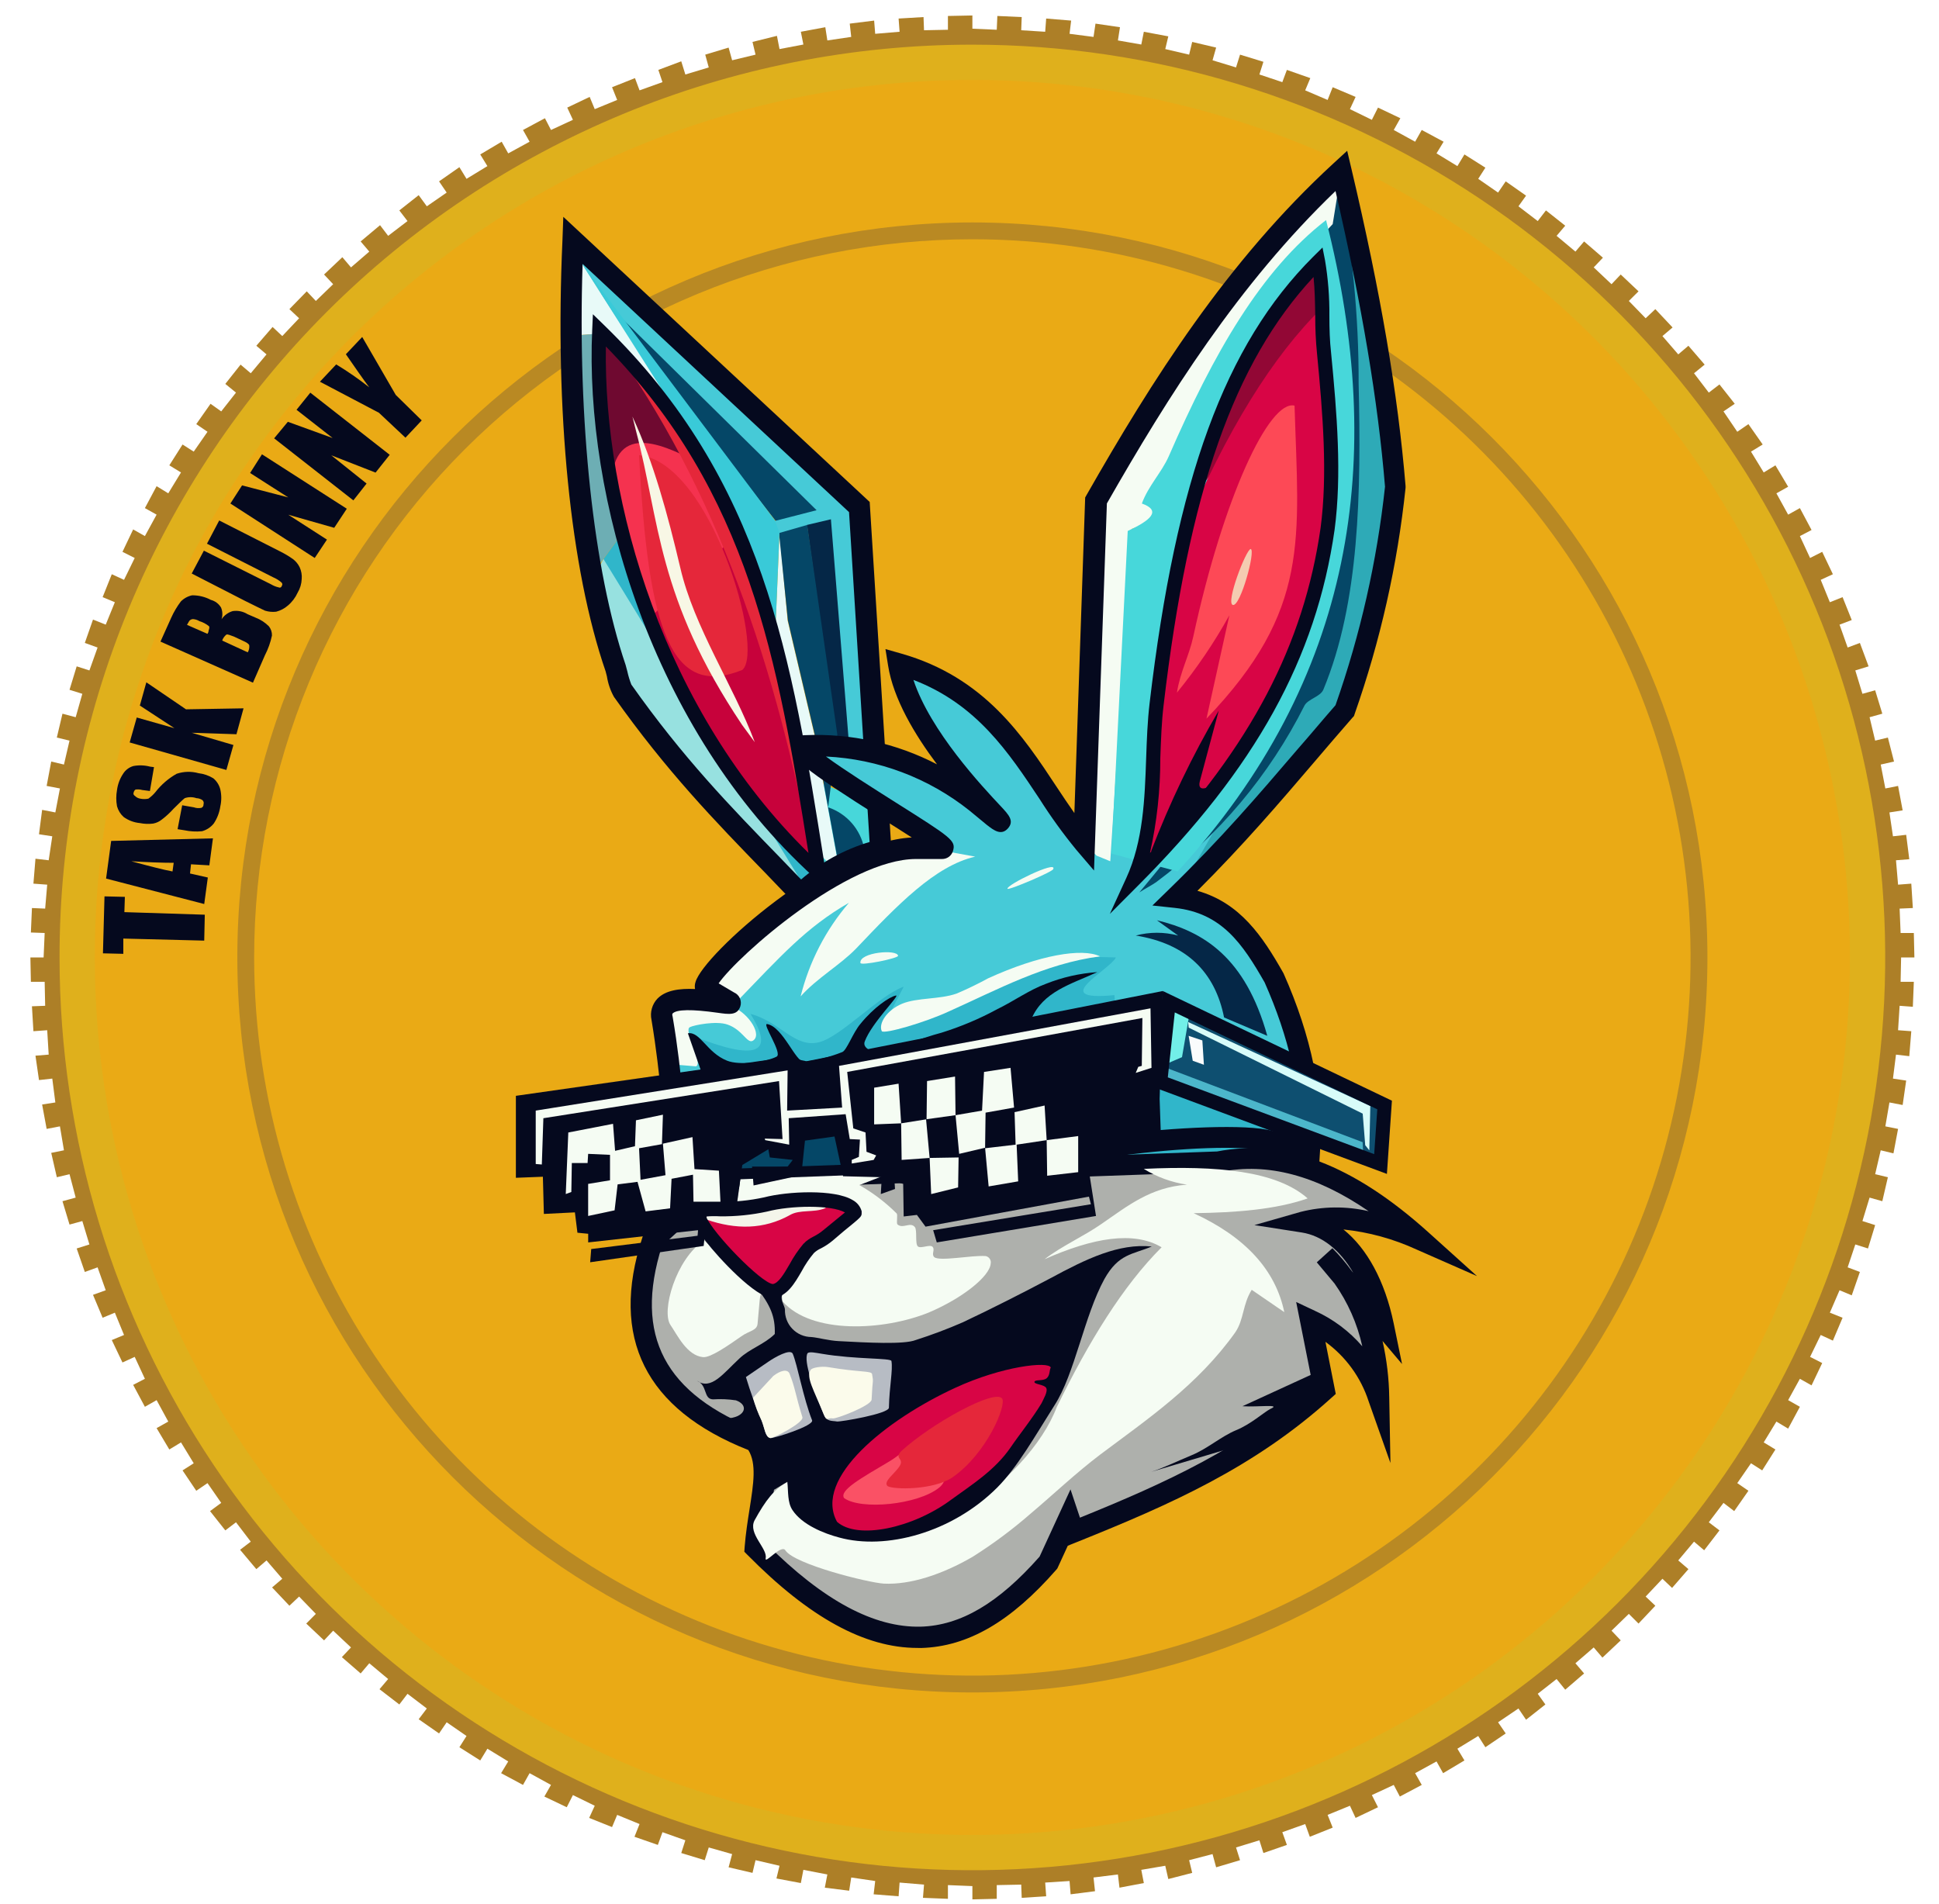 <svg xmlns="http://www.w3.org/2000/svg" width="55" height="54" viewBox="0 0 55 54" fill="none">
  <path fill-rule="evenodd" clip-rule="evenodd" d="M27.582 0.814L28.273 0.844L28.29 0.453L28.981 0.484L28.967 0.858L29.647 0.901L29.675 0.526L30.383 0.584L30.338 0.959L31.018 1.047L31.074 0.67L31.768 0.772L31.71 1.147L32.373 1.263L32.445 0.901L33.139 1.031L33.053 1.392L33.73 1.55L33.817 1.189L34.496 1.35L34.394 1.71L35.06 1.913L35.174 1.55L35.837 1.753L35.723 2.113L36.373 2.33L36.503 1.983L37.167 2.216L37.022 2.563L37.658 2.835L37.802 2.474L38.452 2.749L38.291 3.096L38.913 3.399L39.087 3.052L39.721 3.354L39.534 3.687L40.14 4.02L40.328 3.687L40.948 4.02L40.747 4.351L41.339 4.712L41.539 4.381L42.133 4.756L41.93 5.073L42.493 5.463L42.71 5.145L43.287 5.55L43.071 5.852L43.618 6.271L43.851 5.969L44.398 6.402L44.153 6.69L44.687 7.137L44.933 6.849L45.467 7.31L45.206 7.585L45.711 8.062L45.972 7.787L46.477 8.264L46.202 8.537L46.679 9.028L46.954 8.769L47.443 9.289L47.155 9.533L47.604 10.053L47.892 9.808L48.353 10.343L48.051 10.588L48.47 11.137L48.773 10.905L49.206 11.454L48.887 11.67L49.278 12.248L49.594 12.031L49.999 12.609L49.667 12.811L50.028 13.402L50.36 13.2L50.721 13.807L50.388 13.994L50.721 14.599L51.054 14.413L51.385 15.034L51.054 15.207L51.343 15.828L51.687 15.654L51.99 16.289L51.645 16.448L51.904 17.083L52.265 16.939L52.525 17.588L52.179 17.719L52.409 18.368L52.756 18.238L53.003 18.902L52.626 19.018L52.828 19.681L53.189 19.581L53.392 20.245L53.031 20.345L53.189 21.009L53.55 20.922L53.724 21.602L53.347 21.688L53.478 22.366L53.839 22.294L53.969 22.987L53.594 23.046L53.694 23.723L54.069 23.681L54.157 24.373L53.78 24.403L53.839 25.095L54.214 25.066L54.258 25.758L53.883 25.774L53.911 26.466H54.286L54.302 27.159H53.925L53.911 27.851H54.286L54.258 28.559L53.883 28.531L53.839 29.224L54.214 29.252L54.157 29.96L53.78 29.916L53.694 30.596L54.069 30.652L53.969 31.345L53.594 31.273L53.478 31.951L53.839 32.023L53.708 32.717L53.347 32.63L53.189 33.308L53.55 33.394L53.392 34.074L53.031 33.972L52.828 34.637L53.189 34.752L52.986 35.415L52.626 35.301L52.409 35.95L52.756 36.081L52.525 36.744L52.179 36.6L51.904 37.236L52.265 37.38L51.99 38.029L51.645 37.869L51.343 38.49L51.687 38.665L51.385 39.298L51.054 39.112L50.721 39.717L51.054 39.906L50.721 40.525L50.388 40.325L50.028 40.916L50.36 41.117L49.985 41.71L49.667 41.508L49.278 42.071L49.594 42.288L49.191 42.865L48.887 42.632L48.47 43.182L48.773 43.412L48.339 43.976L48.051 43.731L47.604 44.264L47.892 44.511L47.429 45.044L47.155 44.784L46.679 45.289L46.954 45.549L46.477 46.055L46.202 45.78L45.711 46.257L45.972 46.532L45.453 47.021L45.206 46.732L44.687 47.181L44.933 47.47L44.398 47.931L44.153 47.628L43.618 48.047L43.835 48.35L43.287 48.783L43.071 48.464L42.493 48.855L42.71 49.172L42.133 49.563L41.93 49.244L41.339 49.605L41.539 49.938L40.934 50.299L40.747 49.966L40.14 50.299L40.328 50.632L39.707 50.962L39.534 50.632L38.913 50.92L39.087 51.265L38.452 51.568L38.291 51.223L37.658 51.482L37.802 51.843L37.153 52.103L37.022 51.742L36.373 51.973L36.503 52.334L35.837 52.564L35.723 52.203L35.06 52.406L35.174 52.767L34.496 52.969L34.394 52.594L33.73 52.767L33.817 53.127L33.139 53.302L33.053 52.925L32.373 53.041L32.445 53.416L31.754 53.547L31.71 53.172L31.018 53.258L31.06 53.647L30.368 53.735L30.338 53.358L29.647 53.402L29.675 53.791L28.981 53.835L28.967 53.46L28.273 53.474V53.863L27.582 53.879V53.502L26.888 53.474V53.863L26.18 53.835L26.21 53.46L25.517 53.402L25.489 53.791L24.781 53.735L24.825 53.358L24.145 53.258L24.087 53.633L23.396 53.547L23.468 53.172L22.788 53.041L22.716 53.416L22.024 53.286L22.111 52.925L21.431 52.767L21.345 53.127L20.667 52.969L20.767 52.594L20.104 52.406L19.99 52.767L19.324 52.564L19.44 52.203L18.791 51.973L18.66 52.334L17.997 52.103L18.141 51.742L17.506 51.482L17.361 51.828L16.712 51.568L16.87 51.223L16.251 50.92L16.076 51.265L15.441 50.962L15.629 50.632L15.022 50.299L14.835 50.632L14.214 50.299L14.416 49.966L13.825 49.605L13.622 49.938L13.031 49.563L13.233 49.244L12.67 48.855L12.454 49.172L11.876 48.769L12.107 48.464L11.559 48.047L11.327 48.35L10.765 47.917L11.01 47.628L10.475 47.181L10.23 47.47L9.697 47.007L9.956 46.732L9.45 46.257L9.192 46.532L8.687 46.055L8.959 45.78L8.484 45.289L8.209 45.549L7.718 45.03L8.007 44.784L7.56 44.264L7.271 44.511L6.81 43.962L7.113 43.731L6.694 43.182L6.391 43.412L5.958 42.865L6.275 42.632L5.886 42.071L5.567 42.288L5.178 41.71L5.495 41.508L5.134 40.916L4.803 41.117L4.442 40.511L4.773 40.325L4.442 39.717L4.11 39.906L3.777 39.284L4.11 39.112L3.821 38.49L3.474 38.649L3.171 38.013L3.518 37.869L3.258 37.236L2.911 37.38L2.638 36.73L2.999 36.6L2.768 35.95L2.406 36.081L2.175 35.415L2.536 35.301L2.335 34.637L1.972 34.737L1.772 34.074L2.147 33.972L1.972 33.308L1.612 33.394L1.453 32.703L1.814 32.63L1.7 31.951L1.323 32.023L1.195 31.331L1.57 31.273L1.483 30.596L1.106 30.638L1.006 29.946L1.381 29.916L1.339 29.224L0.948 29.252L0.906 28.545L1.281 28.531L1.267 27.851H0.876L0.862 27.159H1.237L1.267 26.466L0.876 26.452L0.906 25.758L1.281 25.774L1.339 25.095L0.948 25.066L1.006 24.359L1.381 24.403L1.483 23.723L1.106 23.665L1.195 22.973L1.57 23.046L1.7 22.366L1.323 22.294L1.453 21.602L1.814 21.688L1.972 21.009L1.612 20.922L1.772 20.245L2.147 20.345L2.335 19.681L1.972 19.567L2.175 18.902L2.536 19.018L2.768 18.368L2.406 18.238L2.638 17.575L2.999 17.719L3.258 17.083L2.911 16.939L3.171 16.289L3.518 16.448L3.821 15.828L3.474 15.654L3.777 15.018L4.11 15.207L4.442 14.599L4.11 14.413L4.442 13.791L4.773 13.994L5.134 13.402L4.803 13.2L5.178 12.609L5.495 12.811L5.886 12.248L5.567 12.031L5.972 11.454L6.275 11.67L6.694 11.137L6.391 10.89L6.824 10.343L7.113 10.588L7.56 10.053L7.271 9.808L7.732 9.275L8.007 9.533L8.484 9.028L8.209 8.769L8.701 8.264L8.959 8.537L9.45 8.062L9.192 7.787L9.711 7.296L9.956 7.585L10.475 7.137L10.23 6.849L10.78 6.388L11.01 6.69L11.559 6.271L11.327 5.969L11.876 5.536L12.107 5.852L12.67 5.463L12.454 5.145L13.031 4.742L13.233 5.073L13.825 4.712L13.622 4.381L14.23 4.02L14.416 4.351L15.022 4.02L14.835 3.687L15.457 3.354L15.629 3.687L16.251 3.399L16.09 3.052L16.726 2.749L16.87 3.096L17.506 2.835L17.361 2.474L18.011 2.216L18.141 2.563L18.791 2.33L18.674 1.983L19.324 1.739L19.44 2.113L20.104 1.913L20.004 1.55L20.667 1.35L20.767 1.71L21.431 1.55L21.345 1.189L22.038 1.017L22.111 1.392L22.788 1.263L22.716 0.901L23.41 0.772L23.468 1.147L24.145 1.047L24.103 0.67L24.795 0.584L24.825 0.959L25.517 0.901L25.489 0.526L26.196 0.484L26.21 0.858L26.888 0.844V0.453L27.582 0.439V0.814Z" fill="#AD7F27"/>
  <path fill-rule="evenodd" clip-rule="evenodd" d="M27.582 1.767C32.604 1.767 37.513 3.256 41.689 6.046C45.865 8.836 49.12 12.802 51.042 17.442C52.964 22.082 53.466 27.188 52.487 32.113C51.507 37.039 49.088 41.563 45.537 45.115C41.986 48.666 37.461 51.084 32.536 52.064C27.61 53.044 22.504 52.541 17.864 50.619C13.225 48.697 9.259 45.443 6.468 41.267C3.678 37.091 2.189 32.182 2.189 27.159C2.187 23.824 2.843 20.522 4.119 17.44C5.394 14.359 7.265 11.559 9.623 9.2C11.981 6.842 14.781 4.972 17.863 3.696C20.944 2.421 24.247 1.765 27.582 1.767Z" fill="#EAAA15" stroke="#DFB01C" stroke-miterlimit="10"/>
  <path d="M27.582 47.759C38.958 47.759 48.181 38.536 48.181 27.159C48.181 15.783 38.958 6.56 27.582 6.56C16.205 6.56 6.982 15.783 6.982 27.159C6.982 38.536 16.205 47.759 27.582 47.759Z" fill="#B98923" stroke="#B98923" stroke-width="0.5" stroke-miterlimit="10"/>
  <path fill-rule="evenodd" clip-rule="evenodd" d="M27.582 7.037C31.561 7.037 35.452 8.217 38.761 10.428C42.07 12.639 44.649 15.782 46.172 19.459C47.695 23.136 48.093 27.182 47.317 31.085C46.541 34.988 44.624 38.574 41.81 41.388C38.996 44.202 35.411 46.118 31.507 46.895C27.604 47.671 23.558 47.273 19.881 45.75C16.204 44.227 13.062 41.648 10.851 38.339C8.64 35.029 7.459 31.139 7.459 27.159C7.459 24.517 7.98 21.9 8.991 19.459C10.002 17.017 11.484 14.799 13.352 12.93C15.221 11.062 17.439 9.579 19.881 8.568C22.322 7.557 24.939 7.037 27.582 7.037Z" fill="#EAAA15" stroke="#EAAA15" stroke-width="0.5" stroke-miterlimit="10"/>
  <path fill-rule="evenodd" clip-rule="evenodd" d="M2.964 25.427L3.542 25.441L3.528 25.874L5.809 25.947L5.793 26.682L3.498 26.624V27.057L2.92 27.043L2.964 25.427ZM3.153 23.854L6.04 23.781L5.938 24.547L5.418 24.517L5.39 24.778L5.895 24.892L5.793 25.644L3.009 24.922L3.153 23.854ZM4.927 24.475C4.596 24.475 4.191 24.459 3.724 24.431C4.258 24.575 4.646 24.675 4.893 24.72L4.927 24.475ZM4.368 21.761L4.252 22.438L4.035 22.41C3.974 22.393 3.911 22.388 3.849 22.396C3.818 22.41 3.804 22.438 3.79 22.482C3.776 22.526 3.79 22.554 3.833 22.582C3.872 22.621 3.922 22.646 3.977 22.655C4.054 22.671 4.133 22.671 4.209 22.655C4.284 22.602 4.352 22.539 4.41 22.468C4.574 22.257 4.778 22.08 5.011 21.949C5.212 21.882 5.427 21.876 5.631 21.933C5.779 21.95 5.922 21.999 6.05 22.077C6.149 22.159 6.219 22.271 6.25 22.396C6.285 22.552 6.285 22.715 6.25 22.871C6.225 23.047 6.161 23.215 6.062 23.362C5.977 23.467 5.861 23.543 5.731 23.579C5.562 23.596 5.392 23.586 5.226 23.551L5.037 23.521L5.168 22.843L5.499 22.901C5.568 22.926 5.643 22.931 5.715 22.915C5.734 22.906 5.749 22.892 5.76 22.874C5.77 22.856 5.775 22.836 5.773 22.815C5.78 22.795 5.781 22.773 5.776 22.753C5.771 22.732 5.76 22.714 5.745 22.699C5.694 22.663 5.633 22.643 5.571 22.641C5.464 22.604 5.347 22.604 5.24 22.641C5.182 22.685 5.082 22.785 4.921 22.943C4.821 23.055 4.71 23.157 4.59 23.248C4.519 23.306 4.434 23.345 4.344 23.362C4.219 23.378 4.092 23.373 3.969 23.348C3.803 23.333 3.643 23.273 3.508 23.176C3.417 23.094 3.352 22.989 3.319 22.871C3.291 22.719 3.291 22.562 3.319 22.41C3.341 22.245 3.4 22.087 3.492 21.949C3.558 21.843 3.662 21.765 3.782 21.73C3.94 21.7 4.102 21.706 4.258 21.747L4.368 21.761ZM4.151 19.355L5.276 20.121L6.908 20.093L6.707 20.828L5.438 20.786L6.621 21.133L6.421 21.841L3.678 21.061L3.879 20.353L4.947 20.656L3.967 20.014L4.151 19.355ZM4.552 18.2L4.857 17.522C4.93 17.359 5.022 17.204 5.13 17.061C5.217 16.973 5.327 16.913 5.448 16.887C5.634 16.885 5.818 16.93 5.982 17.017C6.103 17.049 6.206 17.127 6.27 17.234C6.314 17.34 6.319 17.457 6.284 17.567C6.36 17.454 6.473 17.371 6.603 17.334C6.749 17.313 6.897 17.344 7.022 17.422L7.253 17.522C7.394 17.576 7.522 17.66 7.628 17.767C7.686 17.841 7.717 17.933 7.714 18.028C7.673 18.224 7.605 18.413 7.513 18.591L7.175 19.365L4.552 18.2ZM5.304 17.725L5.885 17.98C5.899 17.951 5.914 17.937 5.914 17.907C5.914 17.877 5.958 17.807 5.928 17.763C5.846 17.698 5.754 17.649 5.655 17.619C5.602 17.587 5.542 17.567 5.48 17.562C5.449 17.561 5.418 17.571 5.394 17.59C5.37 17.603 5.35 17.647 5.308 17.719L5.304 17.725ZM6.306 18.172L7.028 18.505C7.063 18.444 7.078 18.374 7.07 18.304C7.056 18.26 6.984 18.218 6.884 18.174L6.637 18.058C6.523 18.016 6.451 17.985 6.421 18.002C6.368 18.045 6.327 18.101 6.304 18.166L6.306 18.172ZM6.218 14.764L7.922 15.63C8.058 15.696 8.188 15.773 8.311 15.86C8.391 15.921 8.456 16 8.5 16.091C8.548 16.195 8.568 16.31 8.558 16.424C8.553 16.561 8.513 16.695 8.442 16.813C8.378 16.954 8.284 17.078 8.165 17.178C8.07 17.261 7.956 17.32 7.834 17.352C7.727 17.365 7.618 17.354 7.515 17.322C7.429 17.28 7.243 17.192 6.954 17.047L5.438 16.269L5.783 15.62L7.69 16.576C7.757 16.616 7.83 16.646 7.906 16.662C7.915 16.666 7.924 16.669 7.933 16.669C7.942 16.669 7.952 16.667 7.96 16.663C7.968 16.659 7.976 16.653 7.981 16.645C7.987 16.638 7.991 16.629 7.992 16.62C7.998 16.613 8.003 16.604 8.005 16.595C8.008 16.585 8.008 16.576 8.007 16.566C8.006 16.557 8.002 16.547 7.998 16.539C7.993 16.531 7.986 16.524 7.978 16.518C7.91 16.459 7.832 16.411 7.748 16.376L5.871 15.423L6.218 14.764ZM7.431 12.887L9.837 14.431L9.48 14.972L8.177 14.601L9.274 15.307L8.927 15.828L6.535 14.283L6.866 13.769L8.177 14.11L7.094 13.417L7.431 12.887ZM8.802 11.139L11.054 12.901L10.653 13.406L9.396 12.915L10.398 13.717L10.023 14.194L7.776 12.434L8.165 11.965L9.436 12.426L8.411 11.624L8.802 11.139ZM10.274 9.559L11.226 11.203L11.962 11.925L11.501 12.416L10.749 11.709L9.075 10.828L9.536 10.337C9.862 10.534 10.175 10.751 10.474 10.987C10.288 10.742 10.073 10.425 9.811 10.049L10.274 9.559Z" fill="#05091E"/>
  <path fill-rule="evenodd" clip-rule="evenodd" d="M20.206 29.339H26.108V36.167H20.206V29.339Z" fill="#054767"/>
  <path d="M26.158 36.223H20.154V29.288H26.168L26.158 36.223ZM20.254 36.123H26.068V29.389H20.254V36.123Z" fill="#373435"/>
  <path fill-rule="evenodd" clip-rule="evenodd" d="M30.843 29.208H36.589V36.037H30.843V29.208Z" fill="#30B6CA"/>
  <path d="M36.645 36.087H30.793V29.158H36.645V36.087ZM30.9 35.986H36.545V29.258H30.894L30.9 35.986Z" fill="#373435"/>
  <path fill-rule="evenodd" clip-rule="evenodd" d="M22.588 21.949L24.463 22.685L25.331 24.228L22.616 24.908L22.588 21.949Z" fill="#47D7DA"/>
  <path fill-rule="evenodd" clip-rule="evenodd" d="M17.173 12.406L19.252 12.175L21.1 15.684L18.905 18.771L17.967 16.203L17.173 12.406Z" fill="#F5324F"/>
  <path fill-rule="evenodd" clip-rule="evenodd" d="M17.334 13.735L17.101 9.461L18.504 11.107L20.006 13.23C18.891 12.636 17.434 11.887 17.334 13.735Z" fill="#6F0930"/>
  <path fill-rule="evenodd" clip-rule="evenodd" d="M21.995 17.849L22.111 15.106L22.341 17.602L23.107 20.864L23.743 24.331L23.526 24.503L23.252 24.228L21.995 17.849Z" fill="#E8FAF8"/>
  <path fill-rule="evenodd" clip-rule="evenodd" d="M17.117 15.856L17.506 15.323L18.43 17.528L19.513 19.91L23.222 24.721L22.716 24.968C20.176 22.252 17.376 18.527 17.117 15.856Z" fill="#30B6CA"/>
  <path fill-rule="evenodd" clip-rule="evenodd" d="M16.812 16.434L17.117 15.856L22.716 24.98L22.01 24.633L18.921 21.241L17.664 19.595L16.812 16.434Z" fill="#97E1E0"/>
  <path fill-rule="evenodd" clip-rule="evenodd" d="M18.43 17.53L20.942 15.12L23.221 24.128L22.874 24.417L21.244 22.582L19.829 20.72L18.43 17.53Z" fill="#C7023B"/>
  <path fill-rule="evenodd" clip-rule="evenodd" d="M17.001 8.35L23.252 14.499L22.067 14.774L17.001 8.35Z" fill="#054767"/>
  <path d="M22.046 14.83L16.96 8.38L17.036 8.314L23.351 14.529L22.046 14.83ZM17.533 8.944L22.086 14.717L23.151 14.471L17.533 8.944Z" fill="#054767"/>
  <path fill-rule="evenodd" clip-rule="evenodd" d="M24.795 21.153L24.376 14.383L16.25 6.821L16.509 7.484L17.549 8.869L23.251 14.499L22.024 14.816L22.11 15.09L23.568 14.729L24.031 21.009L24.795 21.153Z" fill="#46CAD7"/>
  <path d="M24.849 21.215L23.983 21.051L23.522 14.794L22.076 15.151L21.96 14.782L23.163 14.473L17.513 8.906L16.463 7.502L16.122 6.634L24.426 14.371V14.391L24.849 21.215ZM24.077 20.967L24.741 21.093L24.328 14.407L16.377 7.007L16.553 7.46L17.599 8.84L23.359 14.525L22.098 14.852L22.154 15.03L23.614 14.668L24.077 20.967Z" fill="#46CAD7"/>
  <path fill-rule="evenodd" clip-rule="evenodd" d="M22.891 14.89L23.569 14.73L24.074 21.009H23.727L22.891 14.89Z" fill="#052747"/>
  <path fill-rule="evenodd" clip-rule="evenodd" d="M22.097 15.121L22.898 14.89L23.751 20.836L23.49 22.901C23.749 22.988 23.98 23.142 24.16 23.347C24.34 23.553 24.462 23.802 24.514 24.07L23.751 24.331L23.115 20.864L22.349 17.603L22.097 15.121Z" fill="#054767"/>
  <path fill-rule="evenodd" clip-rule="evenodd" d="M16.193 9.519L16.395 6.965L16.51 7.484L18.617 10.76L19.613 12.565L17.101 9.461L16.193 9.519Z" fill="#E8FAF8"/>
  <path fill-rule="evenodd" clip-rule="evenodd" d="M18.718 10.963L16.509 7.484L21.98 14.759L22.11 15.106L21.98 18.238L20.753 14.687L18.718 10.963Z" fill="#39CAD8"/>
  <path fill-rule="evenodd" clip-rule="evenodd" d="M16.481 9.505L16.842 9.475L17.505 15.323L16.842 16.231L16.351 12.955L16.481 9.505Z" fill="#6DAEB4"/>
  <path d="M22.682 25.768L22.481 25.568L21.712 24.766C20.266 23.278 18.905 21.873 17.415 19.768C17.314 19.587 17.247 19.39 17.215 19.186C17.201 19.13 17.189 19.082 17.179 19.046C16.176 16.137 15.735 11.672 15.954 6.817L15.978 6.151L24.669 14.239L25.3 24.351L25.043 24.403C24.139 24.585 23.452 25.099 22.898 25.576L22.682 25.768ZM16.525 7.486C16.381 11.965 16.832 16.175 17.746 18.863C17.762 18.916 17.778 18.974 17.794 19.042C17.822 19.171 17.86 19.297 17.908 19.419C19.368 21.488 20.715 22.877 22.146 24.347L22.724 24.948C23.288 24.459 23.951 24.096 24.666 23.884L24.083 14.527L16.525 7.486Z" fill="#05091E"/>
  <path fill-rule="evenodd" clip-rule="evenodd" d="M18.127 12.911C20.162 13.112 21.706 18.454 21.056 19.004C19.049 19.812 18.386 17.935 18.127 12.911Z" fill="#E5273A"/>
  <path fill-rule="evenodd" clip-rule="evenodd" d="M17.289 9.677C20.725 13.041 22.385 18.266 23.077 24.547C22.038 18.916 20.306 13.821 17.289 9.677Z" fill="#E5273A"/>
  <path d="M23.51 25.265L23.087 24.882C18.442 20.666 16.581 14.044 16.798 9.359L16.818 8.914L17.138 9.225C21.659 13.617 22.457 18.647 23.381 24.483L23.51 25.265ZM17.186 9.828C17.11 14.243 18.837 20.185 22.932 24.194C22.064 18.719 21.24 13.97 17.186 9.828Z" fill="#05091E"/>
  <path fill-rule="evenodd" clip-rule="evenodd" d="M18.039 12.218L17.939 11.817C18.541 13.116 18.942 14.603 19.296 16.103C19.685 17.791 20.808 19.451 21.409 21.053L21.049 20.562C18.633 16.953 18.719 14.788 18.039 12.218Z" fill="#F8F7E5"/>
  <path fill-rule="evenodd" clip-rule="evenodd" d="M18.805 34.621L19.338 33.394L23.887 33.366L28.867 33.28L34.511 32.775L37.225 33.192L40.082 34.926L38.147 34.621L37.426 34.81L38.725 36.109L39.088 39.112L37.225 37.697L37.442 39.631L34.106 41.81L30.238 43.356L29.819 44.164L27.524 46.113L25.589 46.416L23.236 45.449L21.431 43.904L21.606 41.017L20.134 40.251L18.617 38.721L18.2 36.903L18.805 34.621Z" fill="#AEB0AC"/>
  <path fill-rule="evenodd" clip-rule="evenodd" d="M34.568 32.961C36.733 32.528 38.724 33.741 40.312 35.166C39.229 34.689 37.989 34.386 36.978 34.675C37.98 34.834 38.885 35.844 39.245 37.592L37.586 35.627C38.668 36.726 39.085 38.097 39.115 39.637C38.961 39.16 38.709 38.72 38.376 38.345C38.043 37.969 37.636 37.668 37.181 37.458L37.569 39.421C35.448 41.341 33.111 42.38 30.454 43.448L30.324 43.059L29.747 44.314C27.654 46.71 25.186 47.706 21.431 43.895C21.533 42.596 21.952 41.558 21.431 40.878C19.107 39.984 17.477 38.382 18.516 35.19L20.406 33.466L34.568 32.961Z" fill="#AEB0AC"/>
  <path d="M26.02 46.746C24.531 46.746 22.957 45.884 21.209 44.114L21.113 44.018L21.122 43.881C21.153 43.492 21.211 43.124 21.263 42.797C21.375 42.085 21.463 41.516 21.227 41.133C18.306 39.976 17.293 37.949 18.22 35.106L18.246 35.03L20.276 33.17L34.523 32.663C36.427 32.292 38.384 33.039 40.505 34.946L41.896 36.199L40.182 35.445C39.526 35.143 38.825 34.95 38.107 34.876C38.777 35.413 39.282 36.337 39.531 37.534L39.769 38.693L39.216 38.039C39.335 38.566 39.399 39.103 39.406 39.643L39.44 41.5L38.821 39.75C38.601 39.072 38.172 38.482 37.596 38.063L37.889 39.541L37.762 39.655C35.581 41.628 33.209 42.673 30.557 43.739L30.288 43.847L29.992 44.491L29.964 44.525C28.673 46.002 27.454 46.71 26.128 46.748L26.02 46.746ZM21.74 43.791C23.364 45.413 24.799 46.173 26.116 46.143C27.253 46.109 28.322 45.477 29.488 44.156L30.365 42.249L30.633 43.051C33.061 42.067 35.244 41.075 37.239 39.312L36.766 36.933L37.305 37.187C37.818 37.421 38.274 37.763 38.642 38.19C38.5 37.55 38.233 36.945 37.855 36.41L37.351 35.808L37.794 35.407C37.991 35.605 38.172 35.819 38.336 36.045L38.386 36.105C38.009 35.459 37.504 35.054 36.928 34.962L35.581 34.752L36.892 34.377C37.524 34.217 38.186 34.21 38.821 34.357C37.339 33.34 35.958 32.975 34.623 33.242H34.575L20.525 33.743L18.775 35.347C17.973 37.887 18.853 39.557 21.535 40.586L21.616 40.616L21.668 40.684C22.115 41.269 21.999 42.011 21.868 42.871C21.82 43.18 21.774 43.478 21.744 43.791H21.74Z" fill="#05091E"/>
  <path fill-rule="evenodd" clip-rule="evenodd" d="M19.974 35.185C19.172 35.704 18.747 37.205 19.021 37.59C19.21 37.863 19.483 38.456 19.946 38.498C20.162 38.513 20.653 38.168 21.028 37.907C21.245 37.749 21.475 37.749 21.489 37.546C21.548 36.945 21.548 36.666 21.606 36.724L19.974 35.185Z" fill="#F5FCF3"/>
  <path fill-rule="evenodd" clip-rule="evenodd" d="M20.898 34.188L20.998 33.452L25.208 33.294L24.376 33.617C24.762 33.836 25.116 34.105 25.431 34.419C25.475 34.461 25.416 34.691 25.459 34.735C25.619 34.866 25.82 34.649 25.95 34.808C26.022 34.894 25.95 35.285 26.036 35.357C26.122 35.429 26.383 35.285 26.455 35.371C26.527 35.457 26.413 35.571 26.499 35.66C26.657 35.79 27.552 35.602 27.957 35.63C27.98 35.634 28.003 35.643 28.023 35.657C28.043 35.67 28.061 35.687 28.074 35.708C28.088 35.728 28.097 35.75 28.102 35.774C28.106 35.798 28.106 35.822 28.101 35.846C28.073 36.207 27.299 36.828 26.341 37.233C25.056 37.753 23.021 37.853 22.197 36.915L22.139 36.423L24.059 34.202L20.898 34.188Z" fill="#F5FCF3"/>
  <path fill-rule="evenodd" clip-rule="evenodd" d="M29.629 35.72C30.12 35.343 30.741 35.07 31.246 34.717C31.982 34.212 32.632 33.677 33.67 33.605C33.235 33.541 32.817 33.389 32.443 33.157C34.536 33.057 36.212 33.216 37.092 33.995C36.182 34.312 35.057 34.397 33.859 34.414C35.33 35.092 36.182 36.03 36.429 37.221L35.505 36.588C35.244 37.005 35.288 37.424 35.041 37.791C33.975 39.292 32.545 40.258 31.216 41.255C30.509 41.79 29.875 42.396 29.24 42.931C28.724 43.382 28.173 43.792 27.594 44.158C26.728 44.663 25.817 44.96 25.068 44.922C24.621 44.894 22.542 44.374 22.281 43.983C22.167 43.783 21.68 44.402 21.718 44.2C21.776 43.925 21.212 43.508 21.401 43.131C21.718 42.554 21.964 42.237 22.339 42.035C22.441 42.801 22.816 42.987 23.277 43.248C25.683 44.633 29.181 42.007 29.975 39.914C30.886 38.051 31.852 36.477 32.949 35.381C32.157 34.91 31.002 35.112 29.629 35.72Z" fill="#F5FCF3"/>
  <path fill-rule="evenodd" clip-rule="evenodd" d="M19.771 39.168C20.172 39.443 20.509 38.968 20.974 38.535C21.263 38.26 21.682 38.134 21.977 37.841C21.991 37.35 21.862 37.039 21.457 36.514L22.44 36.398C22.526 36.383 22.251 36.542 22.179 36.758C22.135 36.875 22.265 37.061 22.265 37.147C22.262 37.248 22.279 37.348 22.315 37.442C22.351 37.536 22.405 37.622 22.475 37.694C22.545 37.767 22.628 37.825 22.721 37.865C22.813 37.905 22.912 37.926 23.013 37.927C23.2 37.941 23.502 38.029 23.791 38.043C24.593 38.086 25.639 38.144 25.972 38.013C26.427 37.868 26.875 37.699 27.313 37.508C28.137 37.119 29.017 36.672 29.781 36.267C30.822 35.704 31.732 35.265 32.67 35.359C32.121 35.59 31.732 35.559 31.327 36.281C30.75 37.336 30.489 38.968 29.912 39.862C29.364 40.728 28.859 41.624 28.282 42.201C26.997 43.484 25.12 43.976 23.807 43.615C23.374 43.501 22.752 43.254 22.478 42.835C22.333 42.618 22.363 42.316 22.333 42.033L21.828 42.336L21.584 40.95L20.701 40.229C21.151 40.17 21.237 39.854 20.876 39.723C20.661 39.69 20.443 39.681 20.226 39.695C19.946 39.689 20.076 39.298 19.771 39.168Z" fill="#05091E"/>
  <path fill-rule="evenodd" clip-rule="evenodd" d="M29.805 38.793C29.761 38.865 29.789 39.01 29.689 39.096C29.588 39.182 29.356 39.126 29.342 39.198C29.328 39.27 29.616 39.27 29.675 39.37C29.733 39.471 29.588 39.703 29.544 39.804C29.284 40.237 28.909 40.7 28.664 41.061C28.217 41.71 27.568 42.113 26.974 42.546C25.892 43.348 24.32 43.687 23.742 43.168C23.063 41.927 25.146 40.267 27.09 39.37C28.426 38.751 29.747 38.607 29.805 38.793Z" fill="#D80545"/>
  <path fill-rule="evenodd" clip-rule="evenodd" d="M26.585 40.633C26.585 41.486 27.046 41.874 26.629 42.207C26.028 42.682 24.434 42.843 23.943 42.496C23.798 42.279 24.42 41.933 25.2 41.471C25.633 41.219 26.02 40.772 26.585 40.633Z" fill="#FA5165"/>
  <path fill-rule="evenodd" clip-rule="evenodd" d="M19.888 34.332L22.788 34.016L24.06 34.204L22.53 34.868L20.509 35.473L19.888 34.332Z" fill="#F4F5EA"/>
  <path fill-rule="evenodd" clip-rule="evenodd" d="M20.032 34.593C20.87 34.882 21.664 34.882 22.413 34.463C22.688 34.304 23.093 34.405 23.396 34.276L23.684 34.076L24.232 34.351L23.54 35.02L22.812 35.257L22.379 36.259L21.88 36.624L20.798 35.916L20.032 34.593Z" fill="#D80545"/>
  <path fill-rule="evenodd" clip-rule="evenodd" d="M18.776 28.861L19.049 28.414H20.595L20.045 27.851L21.85 26.105L24.015 24.633L25.33 24.228L26.643 23.954L22.918 21.4L23.163 21.153L25.603 21.588L28.331 23.059L26.124 20.85L25.763 19.537L25.877 18.96L28.692 20.953L30.641 23.867L30.815 22.165L35.709 22.987L33.514 25.455L35.939 27.029L37.08 30.84L19.237 30.868L18.776 28.861Z" fill="#46CAD7"/>
  <path fill-rule="evenodd" clip-rule="evenodd" d="M19.643 29.383C21.461 30.105 21.995 29.888 21.287 28.761C22.125 28.978 22.544 29.744 23.238 29.563C23.857 29.405 24.94 28.236 25.633 27.989L25.114 28.992L26.369 28.675L30.527 27.129L31.652 27.16C31.479 27.52 29.689 28.415 31.61 28.228L31.754 29.772L27.408 30.209L20.74 30.886L19.643 29.383Z" fill="#30B6CA"/>
  <path fill-rule="evenodd" clip-rule="evenodd" d="M38.205 6.474L39.562 13.533L38.277 20.014L33.355 25.455L37.036 19.06L38.219 14.846L38.205 6.474Z" fill="#2EAAB7"/>
  <path fill-rule="evenodd" clip-rule="evenodd" d="M37.614 6.243L37.989 5.217C38.359 7.08 38.543 8.976 38.538 10.876C38.61 13.952 38.566 17.091 37.536 19.565C37.45 19.766 37.103 19.826 37.002 20.014C36.009 21.99 34.567 23.706 32.792 25.026C32.62 25.142 32.49 25.201 32.317 25.315C38.235 18.252 38.682 14.543 37.614 6.243Z" fill="#054767"/>
  <path fill-rule="evenodd" clip-rule="evenodd" d="M38.047 4.842L37.802 6.357L36.156 8.12L32.837 14.138L32.692 14.788L32.099 15.004L31.493 24.431L31.104 24.272L30.758 23.911L31.088 14.196L34.525 8.595L38.047 4.842Z" fill="#F5FCF3"/>
  <path fill-rule="evenodd" clip-rule="evenodd" d="M37.614 6.243C39.346 13.028 38.416 19.263 33.404 24.72L31.527 24.214L31.988 15.062C32.638 14.76 32.956 14.485 32.389 14.283C32.575 13.777 32.95 13.402 33.153 12.941C34.424 10.024 35.765 7.671 37.614 6.243Z" fill="#47D7DA"/>
  <path fill-rule="evenodd" clip-rule="evenodd" d="M37.397 7.426L37.497 8.292L37.556 9.547L33.875 14.038L34.208 12.911L35.693 9.619L37.397 7.426Z" fill="#920735"/>
  <path fill-rule="evenodd" clip-rule="evenodd" d="M33.558 15.135C34.785 12.218 36.112 10.082 37.514 8.719L37.758 12.703L37.484 15.981L36.834 18.18L35.766 20.317L32.678 22.322L33.023 18.28L33.558 15.135Z" fill="#D80545"/>
  <path fill-rule="evenodd" clip-rule="evenodd" d="M32.331 24.475L32.662 22.51C33.263 20.936 33.905 20.028 34.626 19.623L35.115 19.132C36.318 18.483 35.548 19.934 35.765 20.317L34.394 22.39L33.095 23.964L32.331 24.475Z" fill="#D80545"/>
  <path fill-rule="evenodd" clip-rule="evenodd" d="M34.222 20.385L34.871 17.454C34.442 18.228 33.944 18.962 33.384 19.648C33.472 19.07 33.731 18.595 33.847 18.06C34.699 14.12 35.998 11.334 36.72 11.506C36.834 15.293 37.181 17.3 34.222 20.385Z" fill="#FD4956"/>
  <path fill-rule="evenodd" clip-rule="evenodd" d="M35.477 15.573C35.621 15.618 35.188 17.205 34.972 17.161C34.755 17.117 35.349 15.573 35.477 15.573Z" fill="#F4CCB1"/>
  <path fill-rule="evenodd" clip-rule="evenodd" d="M32.648 24.156C33.178 22.773 33.82 21.436 34.569 20.159C34.394 20.822 34.208 21.5 34.033 22.163C33.947 22.508 34.322 22.38 34.669 22.019L33.095 23.968L32.648 24.156Z" fill="#05091E"/>
  <path d="M31.481 25.924L31.946 24.91C32.429 23.858 32.471 22.657 32.511 21.502C32.529 20.987 32.549 20.453 32.608 19.952C33.359 13.569 34.749 9.778 37.247 7.284L37.513 7.021L37.585 7.386C37.672 7.905 37.713 8.431 37.708 8.958C37.708 9.333 37.72 9.686 37.754 9.982C37.926 11.751 38.063 13.463 37.856 15.026C37.335 18.673 35.613 21.789 32.271 25.131L31.481 25.924ZM37.259 7.857C34.997 10.287 33.718 13.954 33.007 19.994C32.948 20.477 32.932 20.979 32.912 21.51C32.914 22.413 32.816 23.313 32.62 24.194C35.482 21.161 36.984 18.286 37.459 14.972C37.66 13.453 37.525 11.765 37.357 10.024C37.322 9.673 37.306 9.319 37.307 8.966C37.301 8.595 37.295 8.21 37.259 7.857Z" fill="#05091E"/>
  <path d="M21.924 36.825C21.435 36.825 20.371 35.666 20.028 35.221C19.581 34.651 19.575 34.437 19.627 34.303L19.651 34.258C19.763 34.104 19.998 34.1 20.423 34.09C20.842 34.097 21.261 34.055 21.67 33.966C22.348 33.789 23.675 33.731 24.186 34.042C24.248 34.075 24.302 34.12 24.346 34.174C24.39 34.228 24.422 34.291 24.441 34.359V34.405C24.441 34.511 24.441 34.511 23.931 34.926L23.615 35.195C23.514 35.279 23.404 35.351 23.288 35.411C23.214 35.444 23.146 35.489 23.087 35.544C22.955 35.702 22.838 35.874 22.741 36.057C22.54 36.406 22.329 36.764 21.963 36.812L21.924 36.825ZM20.03 34.517C20.23 34.99 21.586 36.389 21.921 36.424C22.083 36.4 22.235 36.139 22.396 35.864C22.508 35.654 22.643 35.456 22.797 35.273C22.881 35.191 22.979 35.123 23.085 35.072C23.18 35.024 23.268 34.966 23.35 34.898L23.681 34.627L23.967 34.393C23.584 34.174 22.426 34.192 21.762 34.367C21.322 34.463 20.872 34.509 20.421 34.503C20.295 34.495 20.132 34.497 20.03 34.509V34.517Z" fill="#05091E"/>
  <path fill-rule="evenodd" clip-rule="evenodd" d="M20.032 28.025L21.503 26.351L23.324 25.022L25.93 23.984L27.662 24.3C26.521 24.561 25.457 25.672 24.284 26.907C23.837 27.37 23.173 27.745 22.71 28.264C22.954 27.284 23.423 26.374 24.081 25.608C22.855 26.315 22.147 27.123 20.874 28.438L20.032 28.025Z" fill="#F5FCF3"/>
  <path fill-rule="evenodd" clip-rule="evenodd" d="M25.474 27.115C25.458 26.915 24.362 27.015 24.406 27.316C24.416 27.402 25.458 27.188 25.474 27.115Z" fill="#F5FCF3"/>
  <path fill-rule="evenodd" clip-rule="evenodd" d="M29.877 24.647C29.977 24.403 28.534 25.108 28.578 25.211C28.592 25.269 29.919 24.706 29.877 24.647Z" fill="#F5FCF3"/>
  <path fill-rule="evenodd" clip-rule="evenodd" d="M31.204 27.129C29.645 27.33 28.273 28.083 26.918 28.689C26.238 29.006 25.084 29.338 25.012 29.252C24.911 29.036 25.156 28.651 25.589 28.472C26.022 28.294 26.643 28.356 27.135 28.184C27.44 28.054 27.738 27.91 28.029 27.751C29.486 27.087 30.699 26.884 31.204 27.129Z" fill="#F5FCF3"/>
  <path fill-rule="evenodd" clip-rule="evenodd" d="M18.646 28.53L20.812 28.573C21.259 28.773 21.634 29.375 21.345 29.527C21.187 29.599 21.056 29.208 20.637 29.064C20.32 28.95 19.685 29.078 19.571 29.136C19.37 29.222 19.96 30.138 19.743 30.249L19.049 30.191L18.646 28.53Z" fill="#F5FCF3"/>
  <path d="M28.263 33.976L28.031 33.954C27.369 33.898 26.756 33.511 26.106 33.102C25.482 32.67 24.799 32.332 24.077 32.099C23.179 31.851 21.401 32.099 21.158 32.272C20.298 32.873 19.789 33.146 19.38 32.959C18.935 32.759 18.871 32.147 18.755 31.041C18.694 30.475 18.62 29.77 18.48 28.93C18.457 28.823 18.46 28.713 18.49 28.608C18.519 28.503 18.573 28.407 18.648 28.328C18.881 28.09 19.272 28.035 19.715 28.055C19.702 27.989 19.707 27.92 19.729 27.855C19.957 27.063 23.556 23.863 25.863 23.757C25.613 23.595 25.324 23.412 25.062 23.248C22.74 21.78 22.377 21.484 22.471 21.123C22.494 21.043 22.544 20.973 22.611 20.924C22.679 20.875 22.761 20.851 22.844 20.854C24.14 20.799 25.428 21.084 26.579 21.682C25.95 20.844 25.338 19.826 25.19 18.875L25.116 18.412L25.569 18.541C27.914 19.21 29.015 20.868 29.979 22.332C30.146 22.584 30.31 22.831 30.475 23.064L30.781 14.112L30.817 14.048C32.668 10.802 34.799 7.412 37.834 4.625L38.213 4.277L38.331 4.778C39.165 8.314 39.653 11.177 39.869 13.785V13.839C39.639 16.027 39.153 18.18 38.424 20.255L38.406 20.311L38.365 20.355C37.986 20.788 37.624 21.213 37.261 21.638C36.281 22.785 35.27 23.966 33.965 25.269C35.18 25.614 35.811 26.56 36.395 27.588L36.409 27.614C37.199 29.389 37.547 31.083 37.443 32.651L37.421 33.001L35.936 32.663C34.633 32.286 28.596 33.007 28.333 33.755L28.263 33.976ZM23.051 31.392C23.45 31.383 23.848 31.425 24.236 31.518C25.013 31.767 25.749 32.129 26.421 32.592C26.966 32.935 27.443 33.236 27.906 33.33C28.337 32.837 29.605 32.452 31.683 32.183C33.287 31.983 35.368 31.873 36.094 32.081L36.866 32.258C36.894 30.89 36.559 29.419 35.873 27.871C35.24 26.76 34.649 25.898 33.323 25.754L32.688 25.686L33.145 25.241C34.633 23.795 35.691 22.556 36.812 21.247C37.165 20.846 37.515 20.423 37.882 20.004C38.587 17.999 39.058 15.919 39.286 13.805C39.085 11.36 38.634 8.683 37.882 5.419C35.128 8.068 33.137 11.233 31.397 14.281L31.032 24.694L30.529 24.106C30.153 23.647 29.805 23.166 29.488 22.665C28.608 21.339 27.702 19.974 25.91 19.287C26.389 20.742 27.866 22.316 28.388 22.871C28.614 23.114 28.779 23.288 28.588 23.501C28.398 23.713 28.187 23.553 27.987 23.396L27.501 22.995C26.339 22.068 24.913 21.53 23.428 21.46C23.929 21.831 24.799 22.378 25.384 22.749C26.988 23.761 27.119 23.843 27.032 24.138C27.012 24.206 26.97 24.265 26.913 24.307C26.856 24.348 26.786 24.369 26.716 24.367H25.982C24.039 24.367 20.94 27.097 20.384 27.895L20.82 28.152C20.894 28.184 20.954 28.243 20.987 28.317C21.02 28.392 21.024 28.476 20.998 28.553C20.91 28.807 20.679 28.775 20.36 28.729C19.625 28.625 19.194 28.631 19.079 28.749C19.067 28.763 19.065 28.791 19.079 28.837C19.226 29.699 19.3 30.413 19.36 30.988C19.424 31.59 19.504 32.362 19.637 32.422C19.689 32.444 19.905 32.422 20.82 31.788C21.126 31.554 22.135 31.392 23.055 31.392H23.051Z" fill="#05091E"/>
  <path fill-rule="evenodd" clip-rule="evenodd" d="M19.512 29.311C19.859 29.252 20.046 29.858 20.623 30.088C20.984 30.233 21.75 30.119 22.026 29.974C22.213 29.888 21.593 29.006 21.766 29.05C22.213 29.136 22.568 30.133 22.806 30.119C23.178 30.075 23.542 29.983 23.889 29.844C24.017 29.8 24.192 29.294 24.408 29.042C24.783 28.579 25.23 28.276 25.41 28.24C25.555 28.21 24.731 29.004 24.53 29.539C24.442 29.756 24.819 29.856 24.875 29.842C25.497 29.726 26.102 29.453 26.71 29.293C27.254 29.123 27.782 28.901 28.283 28.629C28.759 28.398 29.192 28.082 29.669 27.907C30.134 27.722 30.626 27.61 31.126 27.576C30.376 27.921 29.582 28.124 29.25 28.918L29.264 29.409L20.006 30.724L19.512 29.311Z" fill="#05091E"/>
  <path fill-rule="evenodd" clip-rule="evenodd" d="M32.215 26.538C32.609 26.433 33.023 26.433 33.417 26.538L32.816 26.105C34.143 26.424 35.326 27.16 35.947 29.383L34.721 28.862C34.466 27.578 33.658 26.769 32.215 26.538Z" fill="#052747"/>
  <path fill-rule="evenodd" clip-rule="evenodd" d="M14.633 31.085L22.328 29.988L22.875 30.104L32.981 28.112L32.893 31.173L32.937 32.456L32.259 32.528L31.407 32.298L31.321 33.266L30.902 33.308L31.088 34.493L26.572 35.243L26.469 34.896L30.944 34.16L30.888 33.944L26.253 34.796L26.008 34.463L25.633 34.507L25.619 33.583L25.373 33.511L25.387 33.727L24.984 33.871L25.012 33.394L23.915 33.366L23.671 32.239L22.833 32.356L22.73 33.336L21.375 33.627L21.331 33.092H22.341L22.486 32.903L21.836 32.833L21.794 32.6L21.056 33.047L20.898 34.188L20.062 34.304L19.96 35.343L16.74 35.806L16.77 35.431L19.787 35.054L19.801 34.896L16.684 35.243V34.998L16.379 34.968L16.307 34.391L15.427 34.435L15.399 33.38L14.633 33.41V31.085Z" fill="#05091E"/>
  <path fill-rule="evenodd" clip-rule="evenodd" d="M15.196 31.504L22.341 30.363L22.327 31.504L23.887 31.418L23.799 30.235L32.634 28.603L32.662 30.291L32.215 30.435L32.287 30.263L32.387 30.235L32.404 28.877L24.031 30.407L24.204 32.009L24.551 32.125L24.579 32.672L24.853 32.775L24.781 32.903L24.16 33.005V32.903L24.362 32.817L24.392 32.326L24.104 32.312L23.987 31.606L22.372 31.72L22.386 32.47L21.706 32.342L21.692 32.298L22.197 32.312L22.097 30.666L15.413 31.72L15.369 33.033L15.196 33.019V31.504Z" fill="#F5FCF3"/>
  <path fill-rule="evenodd" clip-rule="evenodd" d="M16.12 32.125L17.389 31.879L17.447 32.645L18.011 32.514L18.039 31.779L18.804 31.62L18.776 32.456L18.127 32.572L18.169 33.467L18.877 33.336L18.804 32.442L19.642 32.256L19.699 33.164L20.392 33.208L20.436 34.088H19.671L19.657 33.322L19.049 33.438L19.007 34.276L18.313 34.363L18.083 33.525L17.519 33.597L17.433 34.333L16.683 34.493V33.583L17.303 33.481V32.759L16.683 32.731L16.667 32.991H16.22L16.206 33.813L16.048 33.871L16.12 32.125Z" fill="#F5FCF3"/>
  <path fill-rule="evenodd" clip-rule="evenodd" d="M24.795 30.854L25.488 30.74L25.561 31.865L26.282 31.75L26.296 30.666L27.09 30.538L27.104 31.634L27.856 31.504L27.912 30.407L28.664 30.291L28.764 31.418L27.956 31.562L27.942 32.572L28.808 32.47L28.778 31.548L29.63 31.36L29.689 32.342L30.583 32.226V33.25L29.703 33.352L29.689 32.342L28.837 32.47L28.881 33.511L28.043 33.655L27.942 32.558L27.207 32.731L27.104 31.634L26.268 31.75L26.369 32.847L27.191 32.833L27.177 33.683L26.413 33.872L26.369 32.847L25.575 32.903L25.561 31.865L24.795 31.895V30.854Z" fill="#F5FCF3"/>
  <path fill-rule="evenodd" clip-rule="evenodd" d="M32.908 30.696L33.153 28.414L39.274 31.345L39.157 33.019L32.908 30.696Z" fill="#0E4F70"/>
  <path fill-rule="evenodd" clip-rule="evenodd" d="M33.125 30.307L38.652 32.4L38.668 32.745L33.009 30.579L33.125 30.307Z" fill="#4CB6CA"/>
  <path fill-rule="evenodd" clip-rule="evenodd" d="M33.716 29.383L34.105 29.513L34.149 30.204L33.832 30.09L33.716 29.383Z" fill="#FAFCFC"/>
  <path fill-rule="evenodd" clip-rule="evenodd" d="M33.067 28.545L33.731 28.805L33.528 29.988L33.023 30.205L33.067 28.545Z" fill="#72EFE8"/>
  <path fill-rule="evenodd" clip-rule="evenodd" d="M33.703 28.992L38.869 31.374L38.841 32.631L38.725 32.486L38.653 31.59L33.717 29.15L33.703 28.992Z" fill="#D8FCF9"/>
  <path d="M39.34 33.3L32.692 30.828L32.984 28.112L39.482 31.223L39.34 33.3ZM33.125 30.561L38.979 32.739L39.067 31.468L33.323 28.719L33.125 30.561Z" fill="#05091E"/>
  <path fill-rule="evenodd" clip-rule="evenodd" d="M21.792 38.629C21.98 38.499 22.413 38.254 22.485 38.398C22.616 38.701 22.788 39.667 23.035 40.289C23.093 40.447 21.936 40.808 21.85 40.794C21.706 40.766 21.692 40.52 21.605 40.303C21.434 39.898 21.285 39.483 21.158 39.062L21.792 38.629Z" fill="#B7BCC4"/>
  <path fill-rule="evenodd" clip-rule="evenodd" d="M21.936 39.03C22.125 38.886 22.337 38.813 22.399 38.974C22.558 39.375 22.558 39.551 22.76 40.201C22.804 40.359 21.936 40.802 21.85 40.792C21.706 40.764 21.692 40.517 21.605 40.301C21.502 40.093 21.419 39.875 21.359 39.651L21.936 39.03Z" fill="#FBFBEB"/>
  <path fill-rule="evenodd" clip-rule="evenodd" d="M25.286 38.607C25.33 38.879 25.228 39.312 25.214 39.934C25.2 40.106 23.843 40.335 23.742 40.323C23.598 40.295 23.454 40.339 23.366 40.122C23.077 39.415 22.788 38.607 22.904 38.39C22.949 38.332 23.135 38.374 23.323 38.404C24.262 38.563 25.272 38.518 25.286 38.607Z" fill="#B7BCC4"/>
  <path fill-rule="evenodd" clip-rule="evenodd" d="M24.737 38.981C24.781 39.24 24.753 39.068 24.723 39.703C24.709 39.876 23.721 40.251 23.627 40.236C23.468 40.209 23.454 40.339 23.366 40.122C23.077 39.415 22.861 39.068 22.991 38.865C23.021 38.793 23.31 38.751 23.482 38.779C24.416 38.937 24.723 38.879 24.737 38.981Z" fill="#FBFBEB"/>
  <path fill-rule="evenodd" clip-rule="evenodd" d="M28.426 39.673C28.554 39.862 27.993 41.233 27.01 41.913C26.461 42.273 25.351 42.258 25.178 42.157C25.034 42.027 25.395 41.796 25.523 41.58C25.651 41.363 25.351 41.379 25.567 41.161C26.421 40.381 28.225 39.385 28.426 39.673Z" fill="#E5273A"/>
  <path fill-rule="evenodd" clip-rule="evenodd" d="M35.242 39.89L37.221 38.982L37.51 39.328L35.459 40.916L32.652 41.752C32.971 41.652 33.359 41.464 33.807 41.277C34.254 41.091 34.645 40.742 35.064 40.569C35.483 40.397 35.828 40.078 36.03 39.968C36.373 39.818 35.693 39.92 35.242 39.89Z" fill="#05091E"/>
</svg>